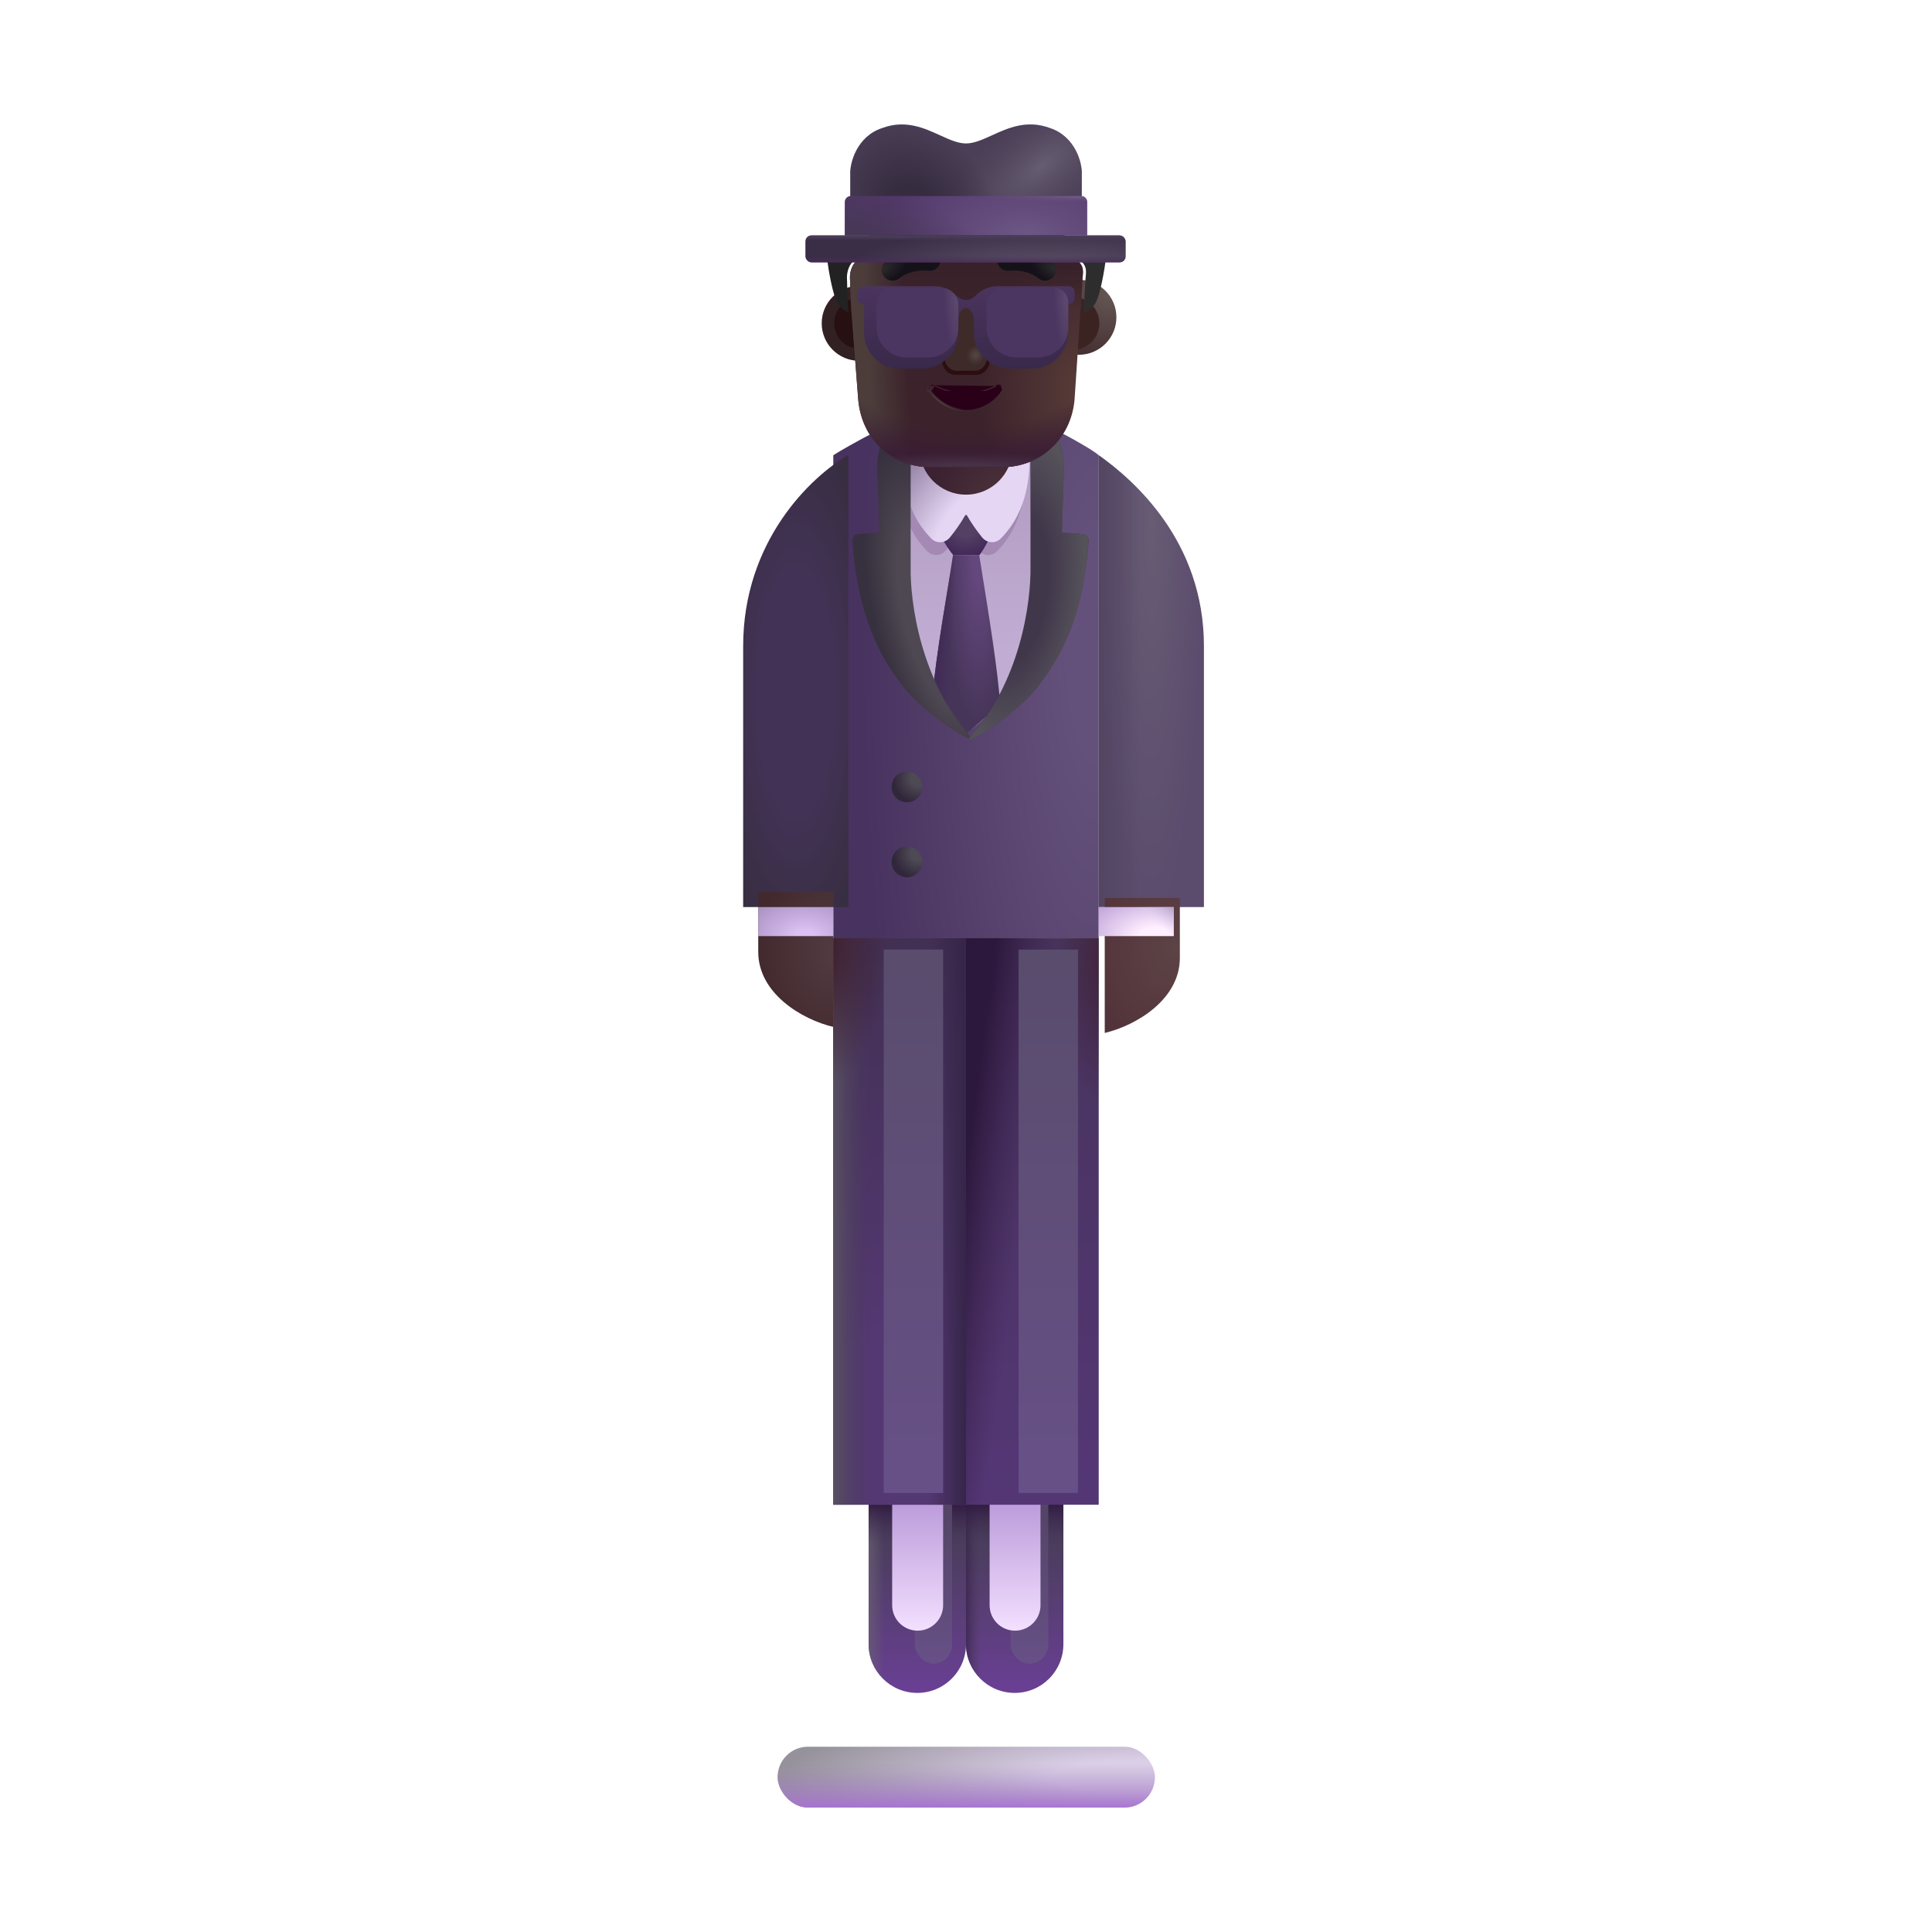 <svg viewBox="0 0 32 32" fill="none" xmlns="http://www.w3.org/2000/svg"><path d="M14.387 24.728H16V27.233C16 27.679 15.639 28.04 15.193 28.04C14.748 28.04 14.387 27.679 14.387 27.233V24.728Z" fill="url(#paint0_linear_4002_679)" /><path d="M14.387 24.728H16V27.233C16 27.679 15.639 28.04 15.193 28.04C14.748 28.04 14.387 27.679 14.387 27.233V24.728Z" fill="url(#paint1_linear_4002_679)" /><path d="M14.387 24.728H16V27.233C16 27.679 15.639 28.04 15.193 28.04C14.748 28.04 14.387 27.679 14.387 27.233V24.728Z" fill="url(#paint2_linear_4002_679)" /><g filter="url(#filter0_f_4002_679)"><rect x="15.152" y="24.524" width="0.617" height="3.031" rx="0.309" fill="url(#paint3_linear_4002_679)" /></g><path d="M14.777 24.79H15.621V26.587C15.621 26.82 15.432 27.009 15.199 27.009C14.966 27.009 14.777 26.82 14.777 26.587V24.79Z" fill="url(#paint4_linear_4002_679)" /><path d="M16 24.728H17.613V27.233C17.613 27.679 17.252 28.04 16.807 28.04C16.361 28.04 16 27.679 16 27.233V24.728Z" fill="url(#paint5_linear_4002_679)" /><path d="M16 24.728H17.613V27.233C17.613 27.679 17.252 28.04 16.807 28.04C16.361 28.04 16 27.679 16 27.233V24.728Z" fill="url(#paint6_linear_4002_679)" /><path d="M16 24.728H17.613V27.233C17.613 27.679 17.252 28.04 16.807 28.04C16.361 28.04 16 27.679 16 27.233V24.728Z" fill="url(#paint7_linear_4002_679)" /><g filter="url(#filter1_f_4002_679)"><rect x="16.738" y="24.524" width="0.625" height="3.031" rx="0.312" fill="url(#paint8_linear_4002_679)" /></g><path d="M16.391 24.79H17.234V26.587C17.234 26.82 17.046 27.009 16.812 27.009C16.579 27.009 16.391 26.82 16.391 26.587V24.79Z" fill="url(#paint9_linear_4002_679)" /><path d="M13.802 7.54C14.053 7.378 14.905 6.919 15.18 6.841H16.93C17.571 7.153 18.068 7.426 18.198 7.54V15.54H13.802V7.54Z" fill="url(#paint10_radial_4002_679)" /><path d="M14.91 10.134V7.243H17.184V10.134C17.002 11.303 16.306 11.965 15.98 12.149C15.224 11.668 14.952 10.605 14.91 10.134Z" fill="url(#paint11_linear_4002_679)" /><g filter="url(#filter2_di_4002_679)"><circle cx="15.141" cy="12.915" r="0.254" fill="url(#paint12_radial_4002_679)" /></g><g filter="url(#filter3_di_4002_679)"><circle cx="15.141" cy="14.157" r="0.254" fill="url(#paint13_radial_4002_679)" /></g><g filter="url(#filter4_i_4002_679)"><path d="M12.059 10.704C12.059 8.967 13.176 7.896 13.802 7.536V15.024H12.059V10.704Z" fill="url(#paint14_radial_4002_679)" /></g><path d="M19.941 10.704C19.941 8.967 18.785 7.954 18.198 7.54V15.024H19.941V10.704Z" fill="url(#paint15_radial_4002_679)" /><path d="M19.941 10.704C19.941 8.967 18.785 7.954 18.198 7.54V15.024H19.941V10.704Z" fill="url(#paint16_linear_4002_679)" /><g filter="url(#filter5_i_4002_679)"><path d="M18.198 15.024H19.442V16.016C19.442 16.702 18.723 17.134 18.198 17.259V15.024Z" fill="url(#paint17_radial_4002_679)" /></g><g filter="url(#filter6_i_4002_679)"><path d="M13.802 15.024H12.559V16.016C12.559 16.702 13.277 17.134 13.802 17.259V15.024Z" fill="url(#paint18_radial_4002_679)" /></g><path d="M19.442 15.505H18.198V15.024H19.442V15.505Z" fill="url(#paint19_radial_4002_679)" /><path d="M19.442 15.505H18.198V15.024H19.442V15.505Z" fill="url(#paint20_linear_4002_679)" /><path d="M12.559 15.505H13.802V15.024H12.559V15.505Z" fill="url(#paint21_radial_4002_679)" /><rect x="13.802" y="15.54" width="2.198" height="9.383" fill="#5E4E73" /><rect x="13.802" y="15.54" width="2.198" height="9.383" fill="url(#paint22_linear_4002_679)" /><rect x="13.802" y="15.54" width="2.198" height="9.383" fill="url(#paint23_linear_4002_679)" /><rect x="13.802" y="15.54" width="2.198" height="9.383" fill="url(#paint24_radial_4002_679)" /><rect x="13.802" y="15.54" width="2.198" height="9.383" fill="url(#paint25_linear_4002_679)" /><rect x="16" y="15.54" width="2.198" height="9.383" fill="url(#paint26_linear_4002_679)" /><rect x="16" y="15.54" width="2.198" height="9.383" fill="url(#paint27_radial_4002_679)" /><rect x="16" y="15.54" width="2.198" height="9.383" fill="url(#paint28_linear_4002_679)" /><rect x="12.879" y="28.931" width="6.25" height="1.008" rx="0.504" fill="url(#paint29_radial_4002_679)" /><rect x="12.879" y="28.931" width="6.25" height="1.008" rx="0.504" fill="url(#paint30_linear_4002_679)" /><g filter="url(#filter7_f_4002_679)"><path d="M14.882 7.718C14.882 8.06 14.901 8.666 15.361 9.132C15.449 9.221 15.591 9.21 15.67 9.113C15.752 9.012 15.848 8.88 15.928 8.738C15.931 8.731 15.941 8.731 15.945 8.738C16.025 8.88 16.121 9.012 16.203 9.113C16.282 9.21 16.424 9.221 16.512 9.132C16.972 8.666 16.991 8.06 16.991 7.718H14.882Z" fill="#A389B4" /></g><path d="M15.787 9.193C15.643 9.021 15.49 8.72 15.428 8.536H16.557C16.46 8.799 16.303 9.091 16.225 9.193H15.787Z" fill="url(#paint31_radial_4002_679)" /><path d="M15.426 11.673C15.521 10.708 15.688 9.845 15.785 9.193H16.219L16.225 9.232C16.399 10.312 16.523 11.076 16.566 11.673L16.012 12.149L15.426 11.673Z" fill="url(#paint32_radial_4002_679)" /><path d="M15.426 11.673C15.521 10.708 15.688 9.845 15.785 9.193H16.219L16.225 9.232C16.399 10.312 16.523 11.076 16.566 11.673L16.012 12.149L15.426 11.673Z" fill="url(#paint33_linear_4002_679)" /><g filter="url(#filter8_i_4002_679)"><path d="M14.946 7.556C14.946 7.898 14.965 8.504 15.425 8.97C15.513 9.059 15.655 9.048 15.734 8.951C15.816 8.85 15.912 8.718 15.992 8.576C15.995 8.569 16.006 8.569 16.009 8.576C16.089 8.718 16.185 8.85 16.267 8.951C16.346 9.048 16.488 9.059 16.576 8.97C17.036 8.504 17.055 7.898 17.055 7.556H14.946Z" fill="url(#paint34_radial_4002_679)" /></g><circle cx="16" cy="7.423" r="0.77" fill="url(#paint35_radial_4002_679)" /><g filter="url(#filter9_i_4002_679)"><path d="M14.983 9.271V7.46L14.56 7.155C14.44 7.272 14.426 7.555 14.431 7.685L14.462 8.718L14.11 8.747C14.056 8.751 14.015 8.799 14.019 8.853C14.105 10.049 14.43 10.716 14.851 11.262C15.14 11.635 15.678 12.012 15.974 12.153C15.993 12.163 16.009 12.139 15.995 12.124C15.152 11.199 14.97 9.879 14.983 9.271Z" fill="url(#paint36_radial_4002_679)" /></g><g filter="url(#filter10_ii_4002_679)"><path d="M17.018 9.271V7.46L17.441 7.155C17.561 7.272 17.575 7.555 17.57 7.685L17.539 8.718L17.891 8.747C17.945 8.751 17.986 8.799 17.982 8.853C17.896 10.049 17.571 10.716 17.149 11.262C16.861 11.635 16.322 12.012 16.027 12.153C16.007 12.163 15.992 12.139 16.006 12.124C16.848 11.199 17.03 9.879 17.018 9.271Z" fill="#41374B" /><path d="M17.018 9.271V7.46L17.441 7.155C17.561 7.272 17.575 7.555 17.57 7.685L17.539 8.718L17.891 8.747C17.945 8.751 17.986 8.799 17.982 8.853C17.896 10.049 17.571 10.716 17.149 11.262C16.861 11.635 16.322 12.012 16.027 12.153C16.007 12.163 15.992 12.139 16.006 12.124C16.848 11.199 17.03 9.879 17.018 9.271Z" fill="url(#paint37_radial_4002_679)" /></g><circle cx="14.231" cy="5.355" r="0.621" fill="#322122" /><g filter="url(#filter11_f_4002_679)"><circle cx="14.238" cy="5.355" r="0.422" fill="#271012" /></g><g filter="url(#filter12_i_4002_679)"><circle cx="17.77" cy="5.355" r="0.621" fill="url(#paint38_radial_4002_679)" /></g><g filter="url(#filter13_f_4002_679)"><circle cx="17.77" cy="5.355" r="0.439" fill="#3B2322" /></g><path d="M14.1 5.127C14.09 5.011 14.078 4.678 14.078 4.592C14.078 4.493 14.118 4.374 14.198 4.314L14.258 4.255C14.358 4.176 14.398 4.056 14.398 3.937V3.62C14.398 3.521 14.457 3.441 14.557 3.422C14.797 3.362 15.296 3.263 16.014 3.263C16.732 3.263 17.231 3.362 17.471 3.422C17.55 3.441 17.63 3.521 17.63 3.62V3.937C17.63 4.056 17.69 4.176 17.77 4.255C17.957 4.386 17.945 4.458 17.93 4.612C17.925 4.66 17.91 5.056 17.896 5.148L17.798 6.62C17.738 7.279 17.22 7.737 16.603 7.737H15.409C14.772 7.737 14.274 7.279 14.215 6.62L14.1 5.127Z" fill="url(#paint39_radial_4002_679)" /><path d="M14.1 5.127C14.09 5.011 14.078 4.678 14.078 4.592C14.078 4.493 14.118 4.374 14.198 4.314L14.258 4.255C14.358 4.176 14.398 4.056 14.398 3.937V3.62C14.398 3.521 14.457 3.441 14.557 3.422C14.797 3.362 15.296 3.263 16.014 3.263C16.732 3.263 17.231 3.362 17.471 3.422C17.55 3.441 17.63 3.521 17.63 3.62V3.937C17.63 4.056 17.69 4.176 17.77 4.255C17.957 4.386 17.945 4.458 17.93 4.612C17.925 4.66 17.91 5.056 17.896 5.148L17.798 6.62C17.738 7.279 17.22 7.737 16.603 7.737H15.409C14.772 7.737 14.274 7.279 14.215 6.62L14.1 5.127Z" fill="url(#paint40_linear_4002_679)" /><path d="M14.1 5.127C14.09 5.011 14.078 4.678 14.078 4.592C14.078 4.493 14.118 4.374 14.198 4.314L14.258 4.255C14.358 4.176 14.398 4.056 14.398 3.937V3.62C14.398 3.521 14.457 3.441 14.557 3.422C14.797 3.362 15.296 3.263 16.014 3.263C16.732 3.263 17.231 3.362 17.471 3.422C17.55 3.441 17.63 3.521 17.63 3.62V3.937C17.63 4.056 17.69 4.176 17.77 4.255C17.957 4.386 17.945 4.458 17.93 4.612C17.925 4.66 17.91 5.056 17.896 5.148L17.798 6.62C17.738 7.279 17.22 7.737 16.603 7.737H15.409C14.772 7.737 14.274 7.279 14.215 6.62L14.1 5.127Z" fill="url(#paint41_linear_4002_679)" /><path d="M14.1 5.127C14.09 5.011 14.078 4.678 14.078 4.592C14.078 4.493 14.118 4.374 14.198 4.314L14.258 4.255C14.358 4.176 14.398 4.056 14.398 3.937V3.62C14.398 3.521 14.457 3.441 14.557 3.422C14.797 3.362 15.296 3.263 16.014 3.263C16.732 3.263 17.231 3.362 17.471 3.422C17.55 3.441 17.63 3.521 17.63 3.62V3.937C17.63 4.056 17.69 4.176 17.77 4.255C17.957 4.386 17.945 4.458 17.93 4.612C17.925 4.66 17.91 5.056 17.896 5.148L17.798 6.62C17.738 7.279 17.22 7.737 16.603 7.737H15.409C14.772 7.737 14.274 7.279 14.215 6.62L14.1 5.127Z" fill="url(#paint42_radial_4002_679)" /><path d="M14.1 5.127C14.09 5.011 14.078 4.678 14.078 4.592C14.078 4.493 14.118 4.374 14.198 4.314L14.258 4.255C14.358 4.176 14.398 4.056 14.398 3.937V3.62C14.398 3.521 14.457 3.441 14.557 3.422C14.797 3.362 15.296 3.263 16.014 3.263C16.732 3.263 17.231 3.362 17.471 3.422C17.55 3.441 17.63 3.521 17.63 3.62V3.937C17.63 4.056 17.69 4.176 17.77 4.255C17.957 4.386 17.945 4.458 17.93 4.612C17.925 4.66 17.91 5.056 17.896 5.148L17.798 6.62C17.738 7.279 17.22 7.737 16.603 7.737H15.409C14.772 7.737 14.274 7.279 14.215 6.62L14.1 5.127Z" fill="url(#paint43_radial_4002_679)" /><g filter="url(#filter14_i_4002_679)"><path d="M14.078 4.592C14.078 4.678 14.09 5.011 14.1 5.127L14.103 5.167C14.053 5.157 13.98 5.119 13.92 5.016C13.841 4.881 13.771 4.466 13.747 4.275H14.238L14.198 4.314C14.118 4.374 14.078 4.493 14.078 4.592Z" fill="#222222" /></g><g filter="url(#filter15_i_4002_679)"><path d="M17.895 5.169C17.944 5.165 18.028 5.132 18.096 5.016C18.175 4.881 18.244 4.466 18.269 4.275H17.798C17.952 4.391 17.945 4.463 17.931 4.602C17.93 4.605 17.93 4.609 17.93 4.612C17.928 4.628 17.925 4.687 17.921 4.76C17.915 4.898 17.905 5.088 17.896 5.148L17.895 5.169Z" fill="#2E2D2E" /></g><g filter="url(#filter16_f_4002_679)"><path d="M15.836 5.144L15.613 5.899C15.568 6.055 15.677 6.21 15.832 6.21H16.162C16.317 6.21 16.427 6.052 16.381 5.899L16.158 5.144C16.11 4.977 15.887 4.977 15.836 5.144Z" fill="#2C0E12" /></g><path d="M15.855 5.198L15.657 5.867C15.617 6.004 15.714 6.141 15.851 6.141H16.143C16.28 6.141 16.377 6.002 16.337 5.867L16.139 5.198C16.097 5.05 15.899 5.05 15.855 5.198Z" fill="url(#paint44_radial_4002_679)" /><path d="M15.491 6.38L15.491 6.38C15.637 6.456 15.812 6.5 15.997 6.5C16.185 6.5 16.357 6.456 16.503 6.38L16.503 6.38L16.503 6.38C16.538 6.362 16.573 6.372 16.595 6.395L15.491 6.38ZM15.491 6.38L15.491 6.38M15.491 6.38L15.491 6.38M15.491 6.38C15.457 6.362 15.421 6.373 15.399 6.395M15.491 6.38L15.399 6.395M16.586 6.475C16.618 6.427 16.563 6.371 16.512 6.397C16.363 6.475 16.188 6.519 15.997 6.519C15.808 6.519 15.631 6.475 15.482 6.397L15.408 6.475M16.586 6.475C16.462 6.664 16.244 6.79 15.997 6.79C15.75 6.79 15.533 6.664 15.408 6.475M16.586 6.475L16.603 6.486C16.603 6.486 16.603 6.486 16.603 6.486L16.603 6.486L16.586 6.475ZM15.408 6.475L15.392 6.486M15.408 6.475L15.392 6.486M15.399 6.395C15.378 6.418 15.37 6.454 15.392 6.486M15.399 6.395L15.392 6.486" fill="#290018" stroke="url(#paint45_radial_4002_679)" stroke-width="0.04" /><g filter="url(#filter17_i_4002_679)"><path fill-rule="evenodd" clip-rule="evenodd" d="M16.659 4.535C16.927 4.51 17.099 4.614 17.14 4.653C17.212 4.718 17.323 4.714 17.389 4.643C17.455 4.571 17.45 4.46 17.379 4.394C17.265 4.289 16.995 4.15 16.627 4.185C16.53 4.194 16.459 4.28 16.468 4.376C16.477 4.473 16.563 4.544 16.659 4.535Z" fill="#151119" /><path fill-rule="evenodd" clip-rule="evenodd" d="M16.659 4.535C16.927 4.51 17.099 4.614 17.14 4.653C17.212 4.718 17.323 4.714 17.389 4.643C17.455 4.571 17.45 4.46 17.379 4.394C17.265 4.289 16.995 4.15 16.627 4.185C16.53 4.194 16.459 4.28 16.468 4.376C16.477 4.473 16.563 4.544 16.659 4.535Z" fill="url(#paint46_radial_4002_679)" /></g><g filter="url(#filter18_i_4002_679)"><path fill-rule="evenodd" clip-rule="evenodd" d="M15.335 4.535C15.067 4.51 14.896 4.614 14.854 4.653C14.783 4.718 14.671 4.714 14.606 4.643C14.54 4.571 14.544 4.46 14.616 4.394C14.73 4.289 14.999 4.15 15.368 4.185C15.464 4.194 15.535 4.28 15.526 4.376C15.517 4.473 15.432 4.544 15.335 4.535Z" fill="#151119" /><path fill-rule="evenodd" clip-rule="evenodd" d="M15.335 4.535C15.067 4.51 14.896 4.614 14.854 4.653C14.783 4.718 14.671 4.714 14.606 4.643C14.54 4.571 14.544 4.46 14.616 4.394C14.73 4.289 14.999 4.15 15.368 4.185C15.464 4.194 15.535 4.28 15.526 4.376C15.517 4.473 15.432 4.544 15.335 4.535Z" fill="url(#paint47_radial_4002_679)" /></g><g filter="url(#filter19_i_4002_679)"><path d="M14.302 4.74C14.246 4.74 14.202 4.785 14.202 4.84V4.939C14.202 4.994 14.246 5.039 14.302 5.039H14.31V5.506C14.31 5.837 14.579 6.106 14.91 6.106H15.271C15.602 6.106 15.871 5.837 15.871 5.506V5.298C15.873 5.236 15.909 5.102 16.001 5.102C16.093 5.102 16.128 5.236 16.131 5.298V5.506C16.131 5.837 16.399 6.106 16.731 6.106H17.091C17.422 6.106 17.691 5.837 17.691 5.506V5.039H17.7C17.755 5.039 17.8 4.994 17.8 4.939V4.84C17.8 4.785 17.755 4.74 17.7 4.74H16.524C16.389 4.74 16.26 4.794 16.166 4.891L16.162 4.895C16.093 4.958 16.042 4.967 16.001 4.969C15.959 4.967 15.908 4.958 15.839 4.895L15.835 4.891C15.741 4.794 15.612 4.74 15.477 4.74H14.302Z" fill="url(#paint48_linear_4002_679)" /></g><g filter="url(#filter20_i_4002_679)"><path d="M14.418 5.11C14.418 4.972 14.53 4.86 14.668 4.86H15.473C15.639 4.86 15.773 4.995 15.773 5.16V5.521C15.773 5.797 15.55 6.021 15.273 6.021H14.918C14.642 6.021 14.418 5.797 14.418 5.521V5.11Z" fill="#4B3561" /><path d="M14.418 5.11C14.418 4.972 14.53 4.86 14.668 4.86H15.473C15.639 4.86 15.773 4.995 15.773 5.16V5.521C15.773 5.797 15.55 6.021 15.273 6.021H14.918C14.642 6.021 14.418 5.797 14.418 5.521V5.11Z" fill="url(#paint49_radial_4002_679)" /></g><g filter="url(#filter21_i_4002_679)"><path d="M17.594 5.11C17.594 4.972 17.482 4.86 17.344 4.86H16.538C16.373 4.86 16.238 4.995 16.238 5.16V5.521C16.238 5.797 16.462 6.021 16.738 6.021H17.094C17.37 6.021 17.594 5.797 17.594 5.521V5.11Z" fill="#4B3561" /><path d="M17.594 5.11C17.594 4.972 17.482 4.86 17.344 4.86H16.538C16.373 4.86 16.238 4.995 16.238 5.16V5.521C16.238 5.797 16.462 6.021 16.738 6.021H17.094C17.37 6.021 17.594 5.797 17.594 5.521V5.11Z" fill="url(#paint50_radial_4002_679)" /></g><path d="M14.083 3.356V2.896C14.071 2.703 14.191 2.26 14.609 2.122C14.992 1.978 15.303 2.119 15.572 2.242C15.726 2.312 15.867 2.376 16 2.376C16.133 2.376 16.274 2.312 16.429 2.242C16.698 2.119 17.009 1.978 17.392 2.122C17.809 2.26 17.93 2.703 17.918 2.896V3.356H14.083Z" fill="#4B3F57" /><path d="M14.083 3.356V2.896C14.071 2.703 14.191 2.26 14.609 2.122C14.992 1.978 15.303 2.119 15.572 2.242C15.726 2.312 15.867 2.376 16 2.376C16.133 2.376 16.274 2.312 16.429 2.242C16.698 2.119 17.009 1.978 17.392 2.122C17.809 2.26 17.93 2.703 17.918 2.896V3.356H14.083Z" fill="url(#paint51_radial_4002_679)" /><path d="M14.083 3.356V2.896C14.071 2.703 14.191 2.26 14.609 2.122C14.992 1.978 15.303 2.119 15.572 2.242C15.726 2.312 15.867 2.376 16 2.376C16.133 2.376 16.274 2.312 16.429 2.242C16.698 2.119 17.009 1.978 17.392 2.122C17.809 2.26 17.93 2.703 17.918 2.896V3.356H14.083Z" fill="url(#paint52_radial_4002_679)" /><path d="M13.993 3.347C13.993 3.292 14.037 3.247 14.093 3.247H17.908C17.963 3.247 18.008 3.292 18.008 3.347V3.9H13.993V3.347Z" fill="url(#paint53_radial_4002_679)" /><path d="M13.993 3.347C13.993 3.292 14.037 3.247 14.093 3.247H17.908C17.963 3.247 18.008 3.292 18.008 3.347V3.9H13.993V3.347Z" fill="url(#paint54_radial_4002_679)" /><path d="M13.993 3.347C13.993 3.292 14.037 3.247 14.093 3.247H17.908C17.963 3.247 18.008 3.292 18.008 3.347V3.9H13.993V3.347Z" fill="url(#paint55_radial_4002_679)" /><rect x="13.34" y="3.9" width="5.305" height="0.445" rx="0.1" fill="url(#paint56_radial_4002_679)" /><rect x="13.34" y="3.9" width="5.305" height="0.445" rx="0.1" fill="url(#paint57_linear_4002_679)" /><rect x="13.34" y="3.9" width="5.305" height="0.445" rx="0.1" fill="url(#paint58_linear_4002_679)" /><g filter="url(#filter22_f_4002_679)"><rect x="14.637" y="15.728" width="0.984" height="9" fill="url(#paint59_linear_4002_679)" /></g><g filter="url(#filter23_f_4002_679)"><rect x="16.871" y="15.728" width="0.984" height="9" fill="url(#paint60_linear_4002_679)" /></g><defs><filter id="filter0_f_4002_679" x="14.952" y="24.325" width="1.017" height="3.431" filterUnits="userSpaceOnUse" color-interpolation-filters="sRGB"><feFlood flood-opacity="0" result="BackgroundImageFix" /><feBlend mode="normal" in="SourceGraphic" in2="BackgroundImageFix" result="shape" /><feGaussianBlur stdDeviation="0.1" result="effect1_foregroundBlur_4002_679" /></filter><filter id="filter1_f_4002_679" x="16.538" y="24.325" width="1.025" height="3.431" filterUnits="userSpaceOnUse" color-interpolation-filters="sRGB"><feFlood flood-opacity="0" result="BackgroundImageFix" /><feBlend mode="normal" in="SourceGraphic" in2="BackgroundImageFix" result="shape" /><feGaussianBlur stdDeviation="0.1" result="effect1_foregroundBlur_4002_679" /></filter><filter id="filter2_di_4002_679" x="14.637" y="12.611" width="0.808" height="0.808" filterUnits="userSpaceOnUse" color-interpolation-filters="sRGB"><feFlood flood-opacity="0" result="BackgroundImageFix" /><feColorMatrix in="SourceAlpha" type="matrix" values="0 0 0 0 0 0 0 0 0 0 0 0 0 0 0 0 0 0 127 0" result="hardAlpha" /><feOffset dx="-0.1" dy="0.1" /><feGaussianBlur stdDeviation="0.075" /><feComposite in2="hardAlpha" operator="out" /><feColorMatrix type="matrix" values="0 0 0 0 0.267 0 0 0 0 0.165 0 0 0 0 0.357 0 0 0 1 0" /><feBlend mode="normal" in2="BackgroundImageFix" result="effect1_dropShadow_4002_679" /><feBlend mode="normal" in="SourceGraphic" in2="effect1_dropShadow_4002_679" result="shape" /><feColorMatrix in="SourceAlpha" type="matrix" values="0 0 0 0 0 0 0 0 0 0 0 0 0 0 0 0 0 0 127 0" result="hardAlpha" /><feOffset dx="-0.02" dy="0.02" /><feGaussianBlur stdDeviation="0.025" /><feComposite in2="hardAlpha" operator="arithmetic" k2="-1" k3="1" /><feColorMatrix type="matrix" values="0 0 0 0 0.192 0 0 0 0 0.157 0 0 0 0 0.231 0 0 0 1 0" /><feBlend mode="normal" in2="shape" result="effect2_innerShadow_4002_679" /></filter><filter id="filter3_di_4002_679" x="14.637" y="13.853" width="0.808" height="0.808" filterUnits="userSpaceOnUse" color-interpolation-filters="sRGB"><feFlood flood-opacity="0" result="BackgroundImageFix" /><feColorMatrix in="SourceAlpha" type="matrix" values="0 0 0 0 0 0 0 0 0 0 0 0 0 0 0 0 0 0 127 0" result="hardAlpha" /><feOffset dx="-0.1" dy="0.1" /><feGaussianBlur stdDeviation="0.075" /><feComposite in2="hardAlpha" operator="out" /><feColorMatrix type="matrix" values="0 0 0 0 0.267 0 0 0 0 0.165 0 0 0 0 0.357 0 0 0 1 0" /><feBlend mode="normal" in2="BackgroundImageFix" result="effect1_dropShadow_4002_679" /><feBlend mode="normal" in="SourceGraphic" in2="effect1_dropShadow_4002_679" result="shape" /><feColorMatrix in="SourceAlpha" type="matrix" values="0 0 0 0 0 0 0 0 0 0 0 0 0 0 0 0 0 0 127 0" result="hardAlpha" /><feOffset dx="-0.02" dy="0.02" /><feGaussianBlur stdDeviation="0.025" /><feComposite in2="hardAlpha" operator="arithmetic" k2="-1" k3="1" /><feColorMatrix type="matrix" values="0 0 0 0 0.192 0 0 0 0 0.157 0 0 0 0 0.231 0 0 0 1 0" /><feBlend mode="normal" in2="shape" result="effect2_innerShadow_4002_679" /></filter><filter id="filter4_i_4002_679" x="12.059" y="7.536" width="1.993" height="7.488" filterUnits="userSpaceOnUse" color-interpolation-filters="sRGB"><feFlood flood-opacity="0" result="BackgroundImageFix" /><feBlend mode="normal" in="SourceGraphic" in2="BackgroundImageFix" result="shape" /><feColorMatrix in="SourceAlpha" type="matrix" values="0 0 0 0 0 0 0 0 0 0 0 0 0 0 0 0 0 0 127 0" result="hardAlpha" /><feOffset dx="0.25" /><feGaussianBlur stdDeviation="0.25" /><feComposite in2="hardAlpha" operator="arithmetic" k2="-1" k3="1" /><feColorMatrix type="matrix" values="0 0 0 0 0.341 0 0 0 0 0.314 0 0 0 0 0.369 0 0 0 1 0" /><feBlend mode="normal" in2="shape" result="effect1_innerShadow_4002_679" /></filter><filter id="filter5_i_4002_679" x="18.198" y="14.874" width="1.343" height="2.384" filterUnits="userSpaceOnUse" color-interpolation-filters="sRGB"><feFlood flood-opacity="0" result="BackgroundImageFix" /><feBlend mode="normal" in="SourceGraphic" in2="BackgroundImageFix" result="shape" /><feColorMatrix in="SourceAlpha" type="matrix" values="0 0 0 0 0 0 0 0 0 0 0 0 0 0 0 0 0 0 127 0" result="hardAlpha" /><feOffset dx="0.1" dy="-0.15" /><feGaussianBlur stdDeviation="0.175" /><feComposite in2="hardAlpha" operator="arithmetic" k2="-1" k3="1" /><feColorMatrix type="matrix" values="0 0 0 0 0.239 0 0 0 0 0.11 0 0 0 0 0.145 0 0 0 1 0" /><feBlend mode="normal" in2="shape" result="effect1_innerShadow_4002_679" /></filter><filter id="filter6_i_4002_679" x="12.559" y="14.774" width="1.243" height="2.484" filterUnits="userSpaceOnUse" color-interpolation-filters="sRGB"><feFlood flood-opacity="0" result="BackgroundImageFix" /><feBlend mode="normal" in="SourceGraphic" in2="BackgroundImageFix" result="shape" /><feColorMatrix in="SourceAlpha" type="matrix" values="0 0 0 0 0 0 0 0 0 0 0 0 0 0 0 0 0 0 127 0" result="hardAlpha" /><feOffset dy="-0.25" /><feGaussianBlur stdDeviation="0.25" /><feComposite in2="hardAlpha" operator="arithmetic" k2="-1" k3="1" /><feColorMatrix type="matrix" values="0 0 0 0 0.369 0 0 0 0 0.227 0 0 0 0 0.408 0 0 0 1 0" /><feBlend mode="normal" in2="shape" result="effect1_innerShadow_4002_679" /></filter><filter id="filter7_f_4002_679" x="14.632" y="7.468" width="2.609" height="1.975" filterUnits="userSpaceOnUse" color-interpolation-filters="sRGB"><feFlood flood-opacity="0" result="BackgroundImageFix" /><feBlend mode="normal" in="SourceGraphic" in2="BackgroundImageFix" result="shape" /><feGaussianBlur stdDeviation="0.125" result="effect1_foregroundBlur_4002_679" /></filter><filter id="filter8_i_4002_679" x="14.946" y="7.506" width="2.109" height="1.525" filterUnits="userSpaceOnUse" color-interpolation-filters="sRGB"><feFlood flood-opacity="0" result="BackgroundImageFix" /><feBlend mode="normal" in="SourceGraphic" in2="BackgroundImageFix" result="shape" /><feColorMatrix in="SourceAlpha" type="matrix" values="0 0 0 0 0 0 0 0 0 0 0 0 0 0 0 0 0 0 127 0" result="hardAlpha" /><feOffset dy="-0.05" /><feGaussianBlur stdDeviation="0.075" /><feComposite in2="hardAlpha" operator="arithmetic" k2="-1" k3="1" /><feColorMatrix type="matrix" values="0 0 0 0 0.706 0 0 0 0 0.596 0 0 0 0 0.816 0 0 0 1 0" /><feBlend mode="normal" in2="shape" result="effect1_innerShadow_4002_679" /></filter><filter id="filter9_i_4002_679" x="14.019" y="7.155" width="2.082" height="5.1" filterUnits="userSpaceOnUse" color-interpolation-filters="sRGB"><feFlood flood-opacity="0" result="BackgroundImageFix" /><feBlend mode="normal" in="SourceGraphic" in2="BackgroundImageFix" result="shape" /><feColorMatrix in="SourceAlpha" type="matrix" values="0 0 0 0 0 0 0 0 0 0 0 0 0 0 0 0 0 0 127 0" result="hardAlpha" /><feOffset dx="0.1" dy="0.1" /><feGaussianBlur stdDeviation="0.15" /><feComposite in2="hardAlpha" operator="arithmetic" k2="-1" k3="1" /><feColorMatrix type="matrix" values="0 0 0 0 0.204 0 0 0 0 0.125 0 0 0 0 0.267 0 0 0 1 0" /><feBlend mode="normal" in2="shape" result="effect1_innerShadow_4002_679" /></filter><filter id="filter10_ii_4002_679" x="15.9" y="7.155" width="2.232" height="5.1" filterUnits="userSpaceOnUse" color-interpolation-filters="sRGB"><feFlood flood-opacity="0" result="BackgroundImageFix" /><feBlend mode="normal" in="SourceGraphic" in2="BackgroundImageFix" result="shape" /><feColorMatrix in="SourceAlpha" type="matrix" values="0 0 0 0 0 0 0 0 0 0 0 0 0 0 0 0 0 0 127 0" result="hardAlpha" /><feOffset dx="0.15" /><feGaussianBlur stdDeviation="0.15" /><feComposite in2="hardAlpha" operator="arithmetic" k2="-1" k3="1" /><feColorMatrix type="matrix" values="0 0 0 0 0.204 0 0 0 0 0.169 0 0 0 0 0.235 0 0 0 1 0" /><feBlend mode="normal" in2="shape" result="effect1_innerShadow_4002_679" /><feColorMatrix in="SourceAlpha" type="matrix" values="0 0 0 0 0 0 0 0 0 0 0 0 0 0 0 0 0 0 127 0" result="hardAlpha" /><feOffset dx="-0.1" dy="0.1" /><feGaussianBlur stdDeviation="0.125" /><feComposite in2="hardAlpha" operator="arithmetic" k2="-1" k3="1" /><feColorMatrix type="matrix" values="0 0 0 0 0.196 0 0 0 0 0.153 0 0 0 0 0.247 0 0 0 1 0" /><feBlend mode="normal" in2="effect1_innerShadow_4002_679" result="effect2_innerShadow_4002_679" /></filter><filter id="filter11_f_4002_679" x="13.615" y="4.733" width="1.244" height="1.244" filterUnits="userSpaceOnUse" color-interpolation-filters="sRGB"><feFlood flood-opacity="0" result="BackgroundImageFix" /><feBlend mode="normal" in="SourceGraphic" in2="BackgroundImageFix" result="shape" /><feGaussianBlur stdDeviation="0.1" result="effect1_foregroundBlur_4002_679" /></filter><filter id="filter12_i_4002_679" x="17.149" y="4.634" width="1.342" height="1.342" filterUnits="userSpaceOnUse" color-interpolation-filters="sRGB"><feFlood flood-opacity="0" result="BackgroundImageFix" /><feBlend mode="normal" in="SourceGraphic" in2="BackgroundImageFix" result="shape" /><feColorMatrix in="SourceAlpha" type="matrix" values="0 0 0 0 0 0 0 0 0 0 0 0 0 0 0 0 0 0 127 0" result="hardAlpha" /><feOffset dx="0.1" dy="-0.1" /><feGaussianBlur stdDeviation="0.1" /><feComposite in2="hardAlpha" operator="arithmetic" k2="-1" k3="1" /><feColorMatrix type="matrix" values="0 0 0 0 0.251 0 0 0 0 0.137 0 0 0 0 0.188 0 0 0 1 0" /><feBlend mode="normal" in2="shape" result="effect1_innerShadow_4002_679" /></filter><filter id="filter13_f_4002_679" x="17.181" y="4.766" width="1.178" height="1.178" filterUnits="userSpaceOnUse" color-interpolation-filters="sRGB"><feFlood flood-opacity="0" result="BackgroundImageFix" /><feBlend mode="normal" in="SourceGraphic" in2="BackgroundImageFix" result="shape" /><feGaussianBlur stdDeviation="0.075" result="effect1_foregroundBlur_4002_679" /></filter><filter id="filter14_i_4002_679" x="13.697" y="4.275" width="0.541" height="0.892" filterUnits="userSpaceOnUse" color-interpolation-filters="sRGB"><feFlood flood-opacity="0" result="BackgroundImageFix" /><feBlend mode="normal" in="SourceGraphic" in2="BackgroundImageFix" result="shape" /><feColorMatrix in="SourceAlpha" type="matrix" values="0 0 0 0 0 0 0 0 0 0 0 0 0 0 0 0 0 0 127 0" result="hardAlpha" /><feOffset dx="-0.05" /><feGaussianBlur stdDeviation="0.075" /><feComposite in2="hardAlpha" operator="arithmetic" k2="-1" k3="1" /><feColorMatrix type="matrix" values="0 0 0 0 0.039 0 0 0 0 0.02 0 0 0 0 0.039 0 0 0 1 0" /><feBlend mode="normal" in2="shape" result="effect1_innerShadow_4002_679" /></filter><filter id="filter15_i_4002_679" x="17.798" y="4.275" width="0.521" height="0.894" filterUnits="userSpaceOnUse" color-interpolation-filters="sRGB"><feFlood flood-opacity="0" result="BackgroundImageFix" /><feBlend mode="normal" in="SourceGraphic" in2="BackgroundImageFix" result="shape" /><feColorMatrix in="SourceAlpha" type="matrix" values="0 0 0 0 0 0 0 0 0 0 0 0 0 0 0 0 0 0 127 0" result="hardAlpha" /><feOffset dx="0.05" /><feGaussianBlur stdDeviation="0.075" /><feComposite in2="hardAlpha" operator="arithmetic" k2="-1" k3="1" /><feColorMatrix type="matrix" values="0 0 0 0 0.027 0 0 0 0 0.012 0 0 0 0 0.024 0 0 0 1 0" /><feBlend mode="normal" in2="shape" result="effect1_innerShadow_4002_679" /></filter><filter id="filter16_f_4002_679" x="15.353" y="4.769" width="1.289" height="1.691" filterUnits="userSpaceOnUse" color-interpolation-filters="sRGB"><feFlood flood-opacity="0" result="BackgroundImageFix" /><feBlend mode="normal" in="SourceGraphic" in2="BackgroundImageFix" result="shape" /><feGaussianBlur stdDeviation="0.125" result="effect1_foregroundBlur_4002_679" /></filter><filter id="filter17_i_4002_679" x="16.467" y="4.13" width="1.018" height="0.57" filterUnits="userSpaceOnUse" color-interpolation-filters="sRGB"><feFlood flood-opacity="0" result="BackgroundImageFix" /><feBlend mode="normal" in="SourceGraphic" in2="BackgroundImageFix" result="shape" /><feColorMatrix in="SourceAlpha" type="matrix" values="0 0 0 0 0 0 0 0 0 0 0 0 0 0 0 0 0 0 127 0" result="hardAlpha" /><feOffset dx="0.05" dy="-0.05" /><feGaussianBlur stdDeviation="0.05" /><feComposite in2="hardAlpha" operator="arithmetic" k2="-1" k3="1" /><feColorMatrix type="matrix" values="0 0 0 0 0.024 0 0 0 0 0.012 0 0 0 0 0.024 0 0 0 1 0" /><feBlend mode="normal" in2="shape" result="effect1_innerShadow_4002_679" /></filter><filter id="filter18_i_4002_679" x="14.559" y="4.13" width="1.018" height="0.57" filterUnits="userSpaceOnUse" color-interpolation-filters="sRGB"><feFlood flood-opacity="0" result="BackgroundImageFix" /><feBlend mode="normal" in="SourceGraphic" in2="BackgroundImageFix" result="shape" /><feColorMatrix in="SourceAlpha" type="matrix" values="0 0 0 0 0 0 0 0 0 0 0 0 0 0 0 0 0 0 127 0" result="hardAlpha" /><feOffset dx="0.05" dy="-0.05" /><feGaussianBlur stdDeviation="0.05" /><feComposite in2="hardAlpha" operator="arithmetic" k2="-1" k3="1" /><feColorMatrix type="matrix" values="0 0 0 0 0.024 0 0 0 0 0.012 0 0 0 0 0.024 0 0 0 1 0" /><feBlend mode="normal" in2="shape" result="effect1_innerShadow_4002_679" /></filter><filter id="filter19_i_4002_679" x="14.202" y="4.74" width="3.598" height="1.366" filterUnits="userSpaceOnUse" color-interpolation-filters="sRGB"><feFlood flood-opacity="0" result="BackgroundImageFix" /><feBlend mode="normal" in="SourceGraphic" in2="BackgroundImageFix" result="shape" /><feColorMatrix in="SourceAlpha" type="matrix" values="0 0 0 0 0 0 0 0 0 0 0 0 0 0 0 0 0 0 127 0" result="hardAlpha" /><feOffset /><feGaussianBlur stdDeviation="0.05" /><feComposite in2="hardAlpha" operator="arithmetic" k2="-1" k3="1" /><feColorMatrix type="matrix" values="0 0 0 0 0.196 0 0 0 0 0.137 0 0 0 0 0.251 0 0 0 1 0" /><feBlend mode="normal" in2="shape" result="effect1_innerShadow_4002_679" /></filter><filter id="filter20_i_4002_679" x="14.418" y="4.76" width="1.455" height="1.26" filterUnits="userSpaceOnUse" color-interpolation-filters="sRGB"><feFlood flood-opacity="0" result="BackgroundImageFix" /><feBlend mode="normal" in="SourceGraphic" in2="BackgroundImageFix" result="shape" /><feColorMatrix in="SourceAlpha" type="matrix" values="0 0 0 0 0 0 0 0 0 0 0 0 0 0 0 0 0 0 127 0" result="hardAlpha" /><feOffset dx="0.1" dy="-0.1" /><feGaussianBlur stdDeviation="0.15" /><feComposite in2="hardAlpha" operator="arithmetic" k2="-1" k3="1" /><feColorMatrix type="matrix" values="0 0 0 0 0.2 0 0 0 0 0.106 0 0 0 0 0.286 0 0 0 1 0" /><feBlend mode="normal" in2="shape" result="effect1_innerShadow_4002_679" /></filter><filter id="filter21_i_4002_679" x="16.238" y="4.76" width="1.455" height="1.26" filterUnits="userSpaceOnUse" color-interpolation-filters="sRGB"><feFlood flood-opacity="0" result="BackgroundImageFix" /><feBlend mode="normal" in="SourceGraphic" in2="BackgroundImageFix" result="shape" /><feColorMatrix in="SourceAlpha" type="matrix" values="0 0 0 0 0 0 0 0 0 0 0 0 0 0 0 0 0 0 127 0" result="hardAlpha" /><feOffset dx="0.1" dy="-0.1" /><feGaussianBlur stdDeviation="0.15" /><feComposite in2="hardAlpha" operator="arithmetic" k2="-1" k3="1" /><feColorMatrix type="matrix" values="0 0 0 0 0.2 0 0 0 0 0.106 0 0 0 0 0.286 0 0 0 1 0" /><feBlend mode="normal" in2="shape" result="effect1_innerShadow_4002_679" /></filter><filter id="filter22_f_4002_679" x="13.987" y="15.078" width="2.284" height="10.3" filterUnits="userSpaceOnUse" color-interpolation-filters="sRGB"><feFlood flood-opacity="0" result="BackgroundImageFix" /><feBlend mode="normal" in="SourceGraphic" in2="BackgroundImageFix" result="shape" /><feGaussianBlur stdDeviation="0.325" result="effect1_foregroundBlur_4002_679" /></filter><filter id="filter23_f_4002_679" x="16.221" y="15.078" width="2.284" height="10.3" filterUnits="userSpaceOnUse" color-interpolation-filters="sRGB"><feFlood flood-opacity="0" result="BackgroundImageFix" /><feBlend mode="normal" in="SourceGraphic" in2="BackgroundImageFix" result="shape" /><feGaussianBlur stdDeviation="0.325" result="effect1_foregroundBlur_4002_679" /></filter><linearGradient id="paint0_linear_4002_679" x1="15.193" y1="25.493" x2="15.193" y2="28.04" gradientUnits="userSpaceOnUse"><stop stop-color="#4A3D5B" /><stop offset="1" stop-color="#6A3F95" /></linearGradient><linearGradient id="paint1_linear_4002_679" x1="14.301" y1="25.899" x2="14.645" y2="25.899" gradientUnits="userSpaceOnUse"><stop stop-color="#685F73" /><stop offset="1" stop-color="#685F73" stop-opacity="0" /></linearGradient><linearGradient id="paint2_linear_4002_679" x1="15.193" y1="24.845" x2="15.193" y2="25.587" gradientUnits="userSpaceOnUse"><stop stop-color="#2D163C" /><stop offset="1" stop-color="#422F57" stop-opacity="0" /></linearGradient><linearGradient id="paint3_linear_4002_679" x1="15.461" y1="24.524" x2="15.461" y2="27.556" gradientUnits="userSpaceOnUse"><stop offset="0.196" stop-color="#544568" /><stop offset="1" stop-color="#675086" /></linearGradient><linearGradient id="paint4_linear_4002_679" x1="15.199" y1="24.79" x2="15.199" y2="27.009" gradientUnits="userSpaceOnUse"><stop stop-color="#B998D9" /><stop offset="1" stop-color="#F3E0FF" /></linearGradient><linearGradient id="paint5_linear_4002_679" x1="16.807" y1="25.493" x2="16.807" y2="28.04" gradientUnits="userSpaceOnUse"><stop stop-color="#4A3D5B" /><stop offset="1" stop-color="#6A3F95" /></linearGradient><linearGradient id="paint6_linear_4002_679" x1="15.914" y1="25.899" x2="16.258" y2="25.899" gradientUnits="userSpaceOnUse"><stop stop-color="#311943" /><stop offset="1" stop-color="#4C3F5D" stop-opacity="0" /></linearGradient><linearGradient id="paint7_linear_4002_679" x1="16.807" y1="24.845" x2="16.807" y2="25.587" gradientUnits="userSpaceOnUse"><stop stop-color="#2D163C" /><stop offset="1" stop-color="#422F57" stop-opacity="0" /></linearGradient><linearGradient id="paint8_linear_4002_679" x1="17.051" y1="24.524" x2="17.051" y2="27.556" gradientUnits="userSpaceOnUse"><stop offset="0.196" stop-color="#544568" /><stop offset="1" stop-color="#675086" /></linearGradient><linearGradient id="paint9_linear_4002_679" x1="16.812" y1="24.79" x2="16.812" y2="27.009" gradientUnits="userSpaceOnUse"><stop stop-color="#B998D9" /><stop offset="1" stop-color="#F3E0FF" /></linearGradient><radialGradient id="paint10_radial_4002_679" cx="0" cy="0" r="1" gradientUnits="userSpaceOnUse" gradientTransform="translate(18.198 10.649) rotate(-180) scale(3.937 14.215)"><stop offset="0.129" stop-color="#64517B" /><stop offset="1" stop-color="#48325F" /></radialGradient><linearGradient id="paint11_linear_4002_679" x1="16.047" y1="8.384" x2="16.047" y2="10.759" gradientUnits="userSpaceOnUse"><stop stop-color="#B59FC5" /><stop offset="1" stop-color="#C1ADD3" /></linearGradient><radialGradient id="paint12_radial_4002_679" cx="0" cy="0" r="1" gradientUnits="userSpaceOnUse" gradientTransform="translate(15.348 12.755) rotate(138.977) scale(0.518 0.486)"><stop offset="0.271" stop-color="#4E4A54" /><stop offset="0.844" stop-color="#31273B" /></radialGradient><radialGradient id="paint13_radial_4002_679" cx="0" cy="0" r="1" gradientUnits="userSpaceOnUse" gradientTransform="translate(15.348 13.997) rotate(138.977) scale(0.518 0.486)"><stop offset="0.271" stop-color="#4E4A54" /><stop offset="0.844" stop-color="#31273B" /></radialGradient><radialGradient id="paint14_radial_4002_679" cx="0" cy="0" r="1" gradientUnits="userSpaceOnUse" gradientTransform="translate(12.93 11.462) rotate(90) scale(5.406 1.704)"><stop offset="0.378" stop-color="#423255" /><stop offset="1" stop-color="#332C38" /></radialGradient><radialGradient id="paint15_radial_4002_679" cx="0" cy="0" r="1" gradientUnits="userSpaceOnUse" gradientTransform="translate(19.07 8.587) rotate(90) scale(6.844 0.872)"><stop stop-color="#675C73" /><stop offset="1" stop-color="#5B4B6D" /></radialGradient><linearGradient id="paint16_linear_4002_679" x1="17.912" y1="12.068" x2="18.864" y2="12.068" gradientUnits="userSpaceOnUse"><stop stop-color="#50445D" /><stop offset="1" stop-color="#50445D" stop-opacity="0" /></linearGradient><radialGradient id="paint17_radial_4002_679" cx="0" cy="0" r="1" gradientUnits="userSpaceOnUse" gradientTransform="translate(19.356 15.853) rotate(90) scale(1.797 1.453)"><stop stop-color="#5C4345" /><stop offset="1" stop-color="#53333B" /></radialGradient><radialGradient id="paint18_radial_4002_679" cx="0" cy="0" r="1" gradientUnits="userSpaceOnUse" gradientTransform="translate(13.802 16.024) rotate(180) scale(1.243 1.641)"><stop offset="0.067" stop-color="#513B40" /><stop offset="1" stop-color="#42292E" /></radialGradient><radialGradient id="paint19_radial_4002_679" cx="0" cy="0" r="1" gradientUnits="userSpaceOnUse" gradientTransform="translate(19.137 15.505) rotate(-90) scale(0.715 1.281)"><stop offset="0.202" stop-color="#FFEFFF" /><stop offset="1" stop-color="#BFA3D9" /></radialGradient><linearGradient id="paint20_linear_4002_679" x1="19.535" y1="14.931" x2="19.215" y2="15.345" gradientUnits="userSpaceOnUse"><stop offset="0.265" stop-color="#B4A3C5" /><stop offset="1" stop-color="#E7D4FA" stop-opacity="0" /></linearGradient><radialGradient id="paint21_radial_4002_679" cx="0" cy="0" r="1" gradientUnits="userSpaceOnUse" gradientTransform="translate(13.332 15.505) rotate(-90) scale(0.684 1.058)"><stop offset="0.145" stop-color="#DAC0F3" /><stop offset="1" stop-color="#AA92C2" /></radialGradient><linearGradient id="paint22_linear_4002_679" x1="14.901" y1="15.54" x2="14.901" y2="22.399" gradientUnits="userSpaceOnUse"><stop stop-color="#423053" /><stop offset="1" stop-color="#543873" /></linearGradient><linearGradient id="paint23_linear_4002_679" x1="13.802" y1="20.806" x2="14.418" y2="20.806" gradientUnits="userSpaceOnUse"><stop stop-color="#595163" /><stop offset="1" stop-color="#473857" stop-opacity="0" /></linearGradient><radialGradient id="paint24_radial_4002_679" cx="0" cy="0" r="1" gradientUnits="userSpaceOnUse" gradientTransform="translate(13.543 15.54) scale(1.156 2.484)"><stop offset="0.23" stop-color="#3E2031" /><stop offset="1" stop-color="#3E2031" stop-opacity="0" /></radialGradient><linearGradient id="paint25_linear_4002_679" x1="16" y1="18.29" x2="15.371" y2="18.29" gradientUnits="userSpaceOnUse"><stop stop-color="#362549" /><stop offset="1" stop-color="#362549" stop-opacity="0" /></linearGradient><linearGradient id="paint26_linear_4002_679" x1="17.099" y1="15.54" x2="17.099" y2="24.923" gradientUnits="userSpaceOnUse"><stop stop-color="#47345C" /><stop offset="1" stop-color="#543675" /></linearGradient><radialGradient id="paint27_radial_4002_679" cx="0" cy="0" r="1" gradientUnits="userSpaceOnUse" gradientTransform="translate(18.387 15.946) rotate(180) scale(0.906 2.393)"><stop offset="0.02" stop-color="#402339" /><stop offset="1" stop-color="#402339" stop-opacity="0" /></radialGradient><linearGradient id="paint28_linear_4002_679" x1="15.793" y1="20.79" x2="16.84" y2="20.931" gradientUnits="userSpaceOnUse"><stop stop-color="#2C183C" /><stop offset="1" stop-color="#3E2353" stop-opacity="0" /></linearGradient><radialGradient id="paint29_radial_4002_679" cx="0" cy="0" r="1" gradientUnits="userSpaceOnUse" gradientTransform="translate(18.824 29.435) rotate(-180) scale(5.859 1.145)"><stop offset="0.24" stop-color="#DBCFE8" /><stop offset="1" stop-color="#96929B" /></radialGradient><linearGradient id="paint30_linear_4002_679" x1="16.004" y1="30.056" x2="16.004" y2="29.212" gradientUnits="userSpaceOnUse"><stop offset="0.083" stop-color="#A870D4" /><stop offset="1" stop-color="#A189B8" stop-opacity="0" /></linearGradient><radialGradient id="paint31_radial_4002_679" cx="0" cy="0" r="1" gradientUnits="userSpaceOnUse" gradientTransform="translate(15.992 8.696) rotate(90) scale(0.496 0.48)"><stop offset="0.394" stop-color="#534063" /><stop offset="1" stop-color="#43295A" /></radialGradient><radialGradient id="paint32_radial_4002_679" cx="0" cy="0" r="1" gradientUnits="userSpaceOnUse" gradientTransform="translate(16.212 9.193) rotate(90) scale(2.789 0.585)"><stop offset="0.174" stop-color="#63477D" /><stop offset="1" stop-color="#473559" /></radialGradient><linearGradient id="paint33_linear_4002_679" x1="15.582" y1="10.149" x2="15.801" y2="10.157" gradientUnits="userSpaceOnUse"><stop stop-color="#412C57" /><stop offset="1" stop-color="#412C57" stop-opacity="0" /></linearGradient><radialGradient id="paint34_radial_4002_679" cx="0" cy="0" r="1" gradientUnits="userSpaceOnUse" gradientTransform="translate(16.668 9.03) rotate(-134.885) scale(2.081 2.977)"><stop offset="0.495" stop-color="#E5D6F4" /><stop offset="1" stop-color="#927FA2" /></radialGradient><radialGradient id="paint35_radial_4002_679" cx="0" cy="0" r="1" gradientUnits="userSpaceOnUse" gradientTransform="translate(16.468 8.134) rotate(-134.541) scale(0.998 1.323)"><stop stop-color="#493038" /><stop offset="1" stop-color="#3B2131" /></radialGradient><radialGradient id="paint36_radial_4002_679" cx="0" cy="0" r="1" gradientUnits="userSpaceOnUse" gradientTransform="translate(15.449 10.118) rotate(165.343) scale(1.05 2.907)"><stop offset="0.546" stop-color="#4D4852" /><stop offset="1" stop-color="#37303E" /></radialGradient><radialGradient id="paint37_radial_4002_679" cx="0" cy="0" r="1" gradientUnits="userSpaceOnUse" gradientTransform="translate(16.746 9.655) rotate(6.835) scale(1.133 2.518)"><stop offset="0.496" stop-color="#55525A" stop-opacity="0" /><stop offset="1" stop-color="#55525A" /></radialGradient><radialGradient id="paint38_radial_4002_679" cx="0" cy="0" r="1" gradientUnits="userSpaceOnUse" gradientTransform="translate(18.277 4.941) rotate(116.086) scale(1.153)"><stop stop-color="#655755" /><stop offset="1" stop-color="#452E30" /></radialGradient><radialGradient id="paint39_radial_4002_679" cx="0" cy="0" r="1" gradientUnits="userSpaceOnUse" gradientTransform="translate(17.938 6.446) rotate(-179.48) scale(1.723 2.389)"><stop offset="0.127" stop-color="#543936" /><stop offset="1" stop-color="#3C232B" /></radialGradient><linearGradient id="paint40_linear_4002_679" x1="16.008" y1="4.306" x2="16.008" y2="5.103" gradientUnits="userSpaceOnUse"><stop stop-color="#372128" /><stop offset="1" stop-color="#372128" stop-opacity="0" /></linearGradient><linearGradient id="paint41_linear_4002_679" x1="14.214" y1="6.144" x2="15.027" y2="6.097" gradientUnits="userSpaceOnUse"><stop offset="0.214" stop-color="#4C3D3B" /><stop offset="1" stop-color="#4C3D3B" stop-opacity="0" /></linearGradient><radialGradient id="paint42_radial_4002_679" cx="0" cy="0" r="1" gradientUnits="userSpaceOnUse" gradientTransform="translate(16.008 5.394) rotate(90) scale(2.458 3.687)"><stop offset="0.693" stop-color="#391A36" stop-opacity="0" /><stop offset="0.985" stop-color="#391A36" /></radialGradient><radialGradient id="paint43_radial_4002_679" cx="0" cy="0" r="1" gradientUnits="userSpaceOnUse" gradientTransform="translate(16.008 7.737) rotate(-90) scale(0.242 2.394)"><stop offset="0.198" stop-color="#473145" /><stop offset="1" stop-color="#473145" stop-opacity="0" /></radialGradient><radialGradient id="paint44_radial_4002_679" cx="0" cy="0" r="1" gradientUnits="userSpaceOnUse" gradientTransform="translate(16.16 5.882) rotate(-157.38) scale(0.152 0.165)"><stop stop-color="#544747" /><stop offset="1" stop-color="#3E2A29" /></radialGradient><radialGradient id="paint45_radial_4002_679" cx="0" cy="0" r="1" gradientUnits="userSpaceOnUse" gradientTransform="translate(15.472 6.675) rotate(-59.199) scale(0.236 0.709)"><stop stop-color="#534645" /><stop offset="1" stop-color="#534645" stop-opacity="0" /></radialGradient><radialGradient id="paint46_radial_4002_679" cx="0" cy="0" r="1" gradientUnits="userSpaceOnUse" gradientTransform="translate(17.435 4.501) rotate(-153.079) scale(0.449 0.243)"><stop stop-color="#2B2B2C" /><stop offset="1" stop-color="#2B2B2C" stop-opacity="0" /></radialGradient><radialGradient id="paint47_radial_4002_679" cx="0" cy="0" r="1" gradientUnits="userSpaceOnUse" gradientTransform="translate(14.559 4.501) rotate(-26.921) scale(0.449 0.243)"><stop stop-color="#2B2B2C" /><stop offset="1" stop-color="#2B2B2C" stop-opacity="0" /></radialGradient><linearGradient id="paint48_linear_4002_679" x1="16.001" y1="4.74" x2="16.001" y2="6.106" gradientUnits="userSpaceOnUse"><stop stop-color="#4B345E" /><stop offset="1" stop-color="#39294A" /></linearGradient><radialGradient id="paint49_radial_4002_679" cx="0" cy="0" r="1" gradientUnits="userSpaceOnUse" gradientTransform="translate(15.773 4.946) rotate(90) scale(1.133 0.247)"><stop offset="0.173" stop-color="#5B496D" /><stop offset="1" stop-color="#5B496D" stop-opacity="0" /></radialGradient><radialGradient id="paint50_radial_4002_679" cx="0" cy="0" r="1" gradientUnits="userSpaceOnUse" gradientTransform="translate(17.594 4.946) rotate(90) scale(1.133 0.247)"><stop offset="0.173" stop-color="#5B496D" /><stop offset="1" stop-color="#5B496D" stop-opacity="0" /></radialGradient><radialGradient id="paint51_radial_4002_679" cx="0" cy="0" r="1" gradientUnits="userSpaceOnUse" gradientTransform="translate(17.254 2.751) rotate(143.094) scale(2.511 1.142)"><stop stop-color="#675D72" /><stop offset="0.77" stop-color="#52495E" stop-opacity="0" /></radialGradient><radialGradient id="paint52_radial_4002_679" cx="0" cy="0" r="1" gradientUnits="userSpaceOnUse" gradientTransform="translate(15.129 3.544) rotate(-120.711) scale(1.667 1.336)"><stop offset="0.297" stop-color="#362C40" /><stop offset="1" stop-color="#362C40" stop-opacity="0" /></radialGradient><radialGradient id="paint53_radial_4002_679" cx="0" cy="0" r="1" gradientUnits="userSpaceOnUse" gradientTransform="translate(16.981 3.9) rotate(-90) scale(1.297 2.453)"><stop stop-color="#6C5785" /><stop offset="1" stop-color="#53386C" /></radialGradient><radialGradient id="paint54_radial_4002_679" cx="0" cy="0" r="1" gradientUnits="userSpaceOnUse" gradientTransform="translate(18.008 3.247) rotate(-180) scale(1.903 0.109)"><stop stop-color="#74608B" /><stop offset="1" stop-color="#634C7C" stop-opacity="0" /></radialGradient><radialGradient id="paint55_radial_4002_679" cx="0" cy="0" r="1" gradientUnits="userSpaceOnUse" gradientTransform="translate(14.332 4.118) rotate(-66.114) scale(1.196 2.651)"><stop stop-color="#453752" /><stop offset="1" stop-color="#453752" stop-opacity="0" /></radialGradient><radialGradient id="paint56_radial_4002_679" cx="0" cy="0" r="1" gradientUnits="userSpaceOnUse" gradientTransform="translate(17.34 4.532) rotate(-90) scale(0.773 3.422)"><stop offset="0.207" stop-color="#584E64" /><stop offset="1" stop-color="#3A2E46" /></radialGradient><linearGradient id="paint57_linear_4002_679" x1="16.496" y1="4.376" x2="16.496" y2="4.243" gradientUnits="userSpaceOnUse"><stop stop-color="#4A295C" /><stop offset="1" stop-color="#4A295C" stop-opacity="0" /></linearGradient><linearGradient id="paint58_linear_4002_679" x1="16.785" y1="3.853" x2="16.785" y2="3.985" gradientUnits="userSpaceOnUse"><stop offset="0.464" stop-color="#4A3D57" /><stop offset="1" stop-color="#4A3D57" stop-opacity="0" /></linearGradient><linearGradient id="paint59_linear_4002_679" x1="15.794" y1="24.728" x2="15.794" y2="15.728" gradientUnits="userSpaceOnUse"><stop stop-color="#675087" /><stop offset="1" stop-color="#594C6C" /></linearGradient><linearGradient id="paint60_linear_4002_679" x1="18.029" y1="24.728" x2="18.029" y2="15.728" gradientUnits="userSpaceOnUse"><stop stop-color="#675087" /><stop offset="1" stop-color="#594C6C" /></linearGradient></defs></svg>